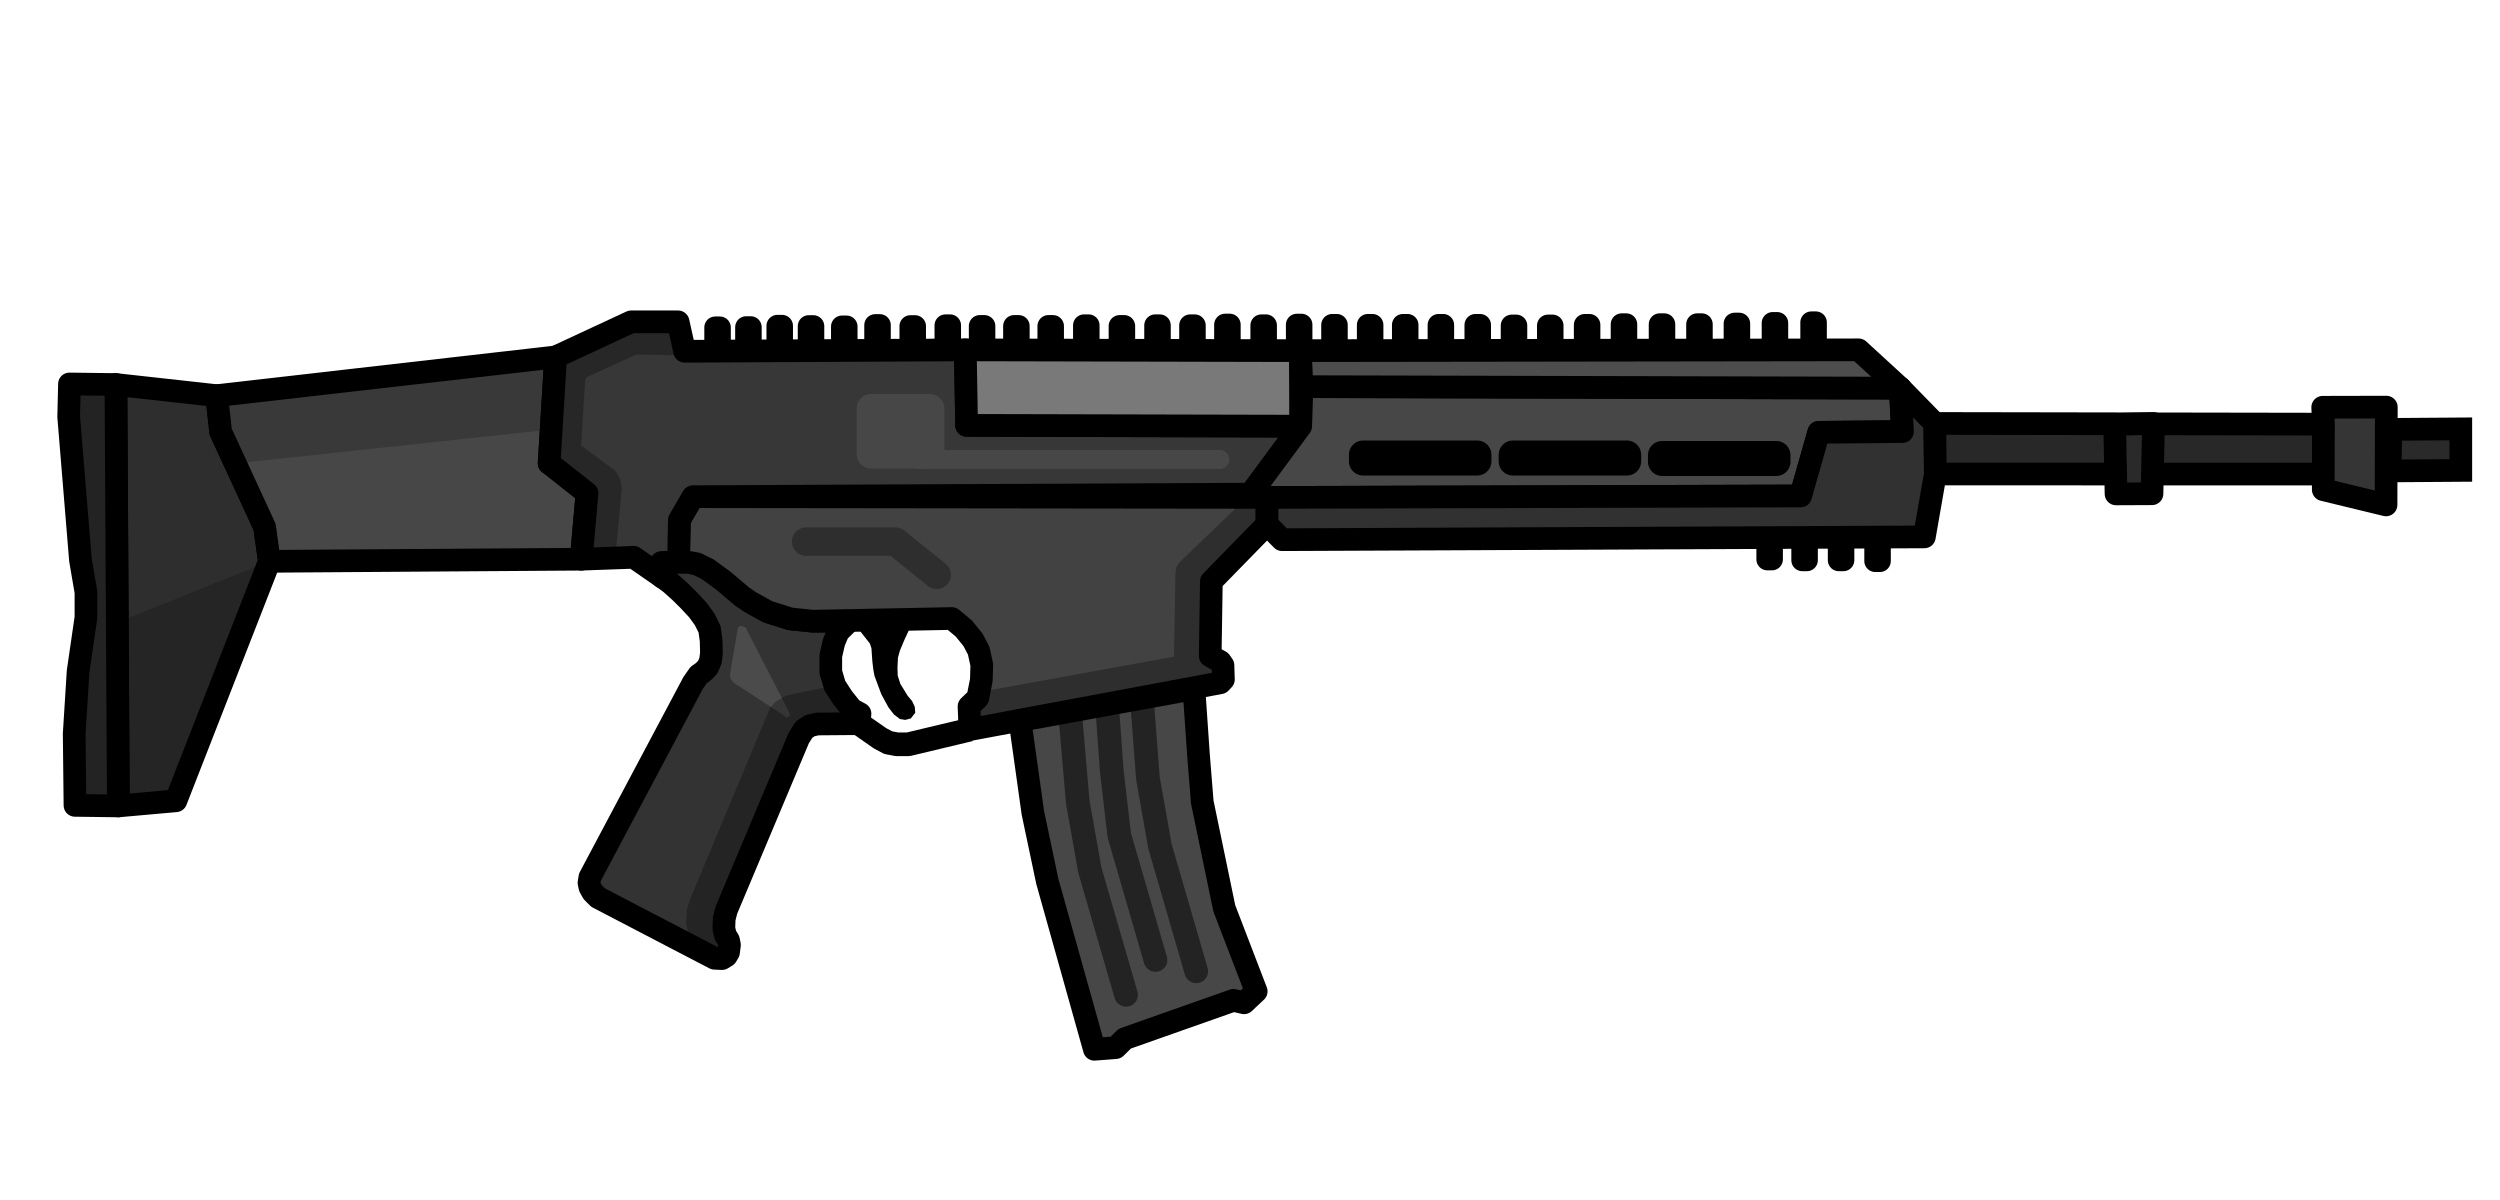 <?xml version="1.0" encoding="UTF-8" standalone="no"?>
<!-- Created with Inkscape (http://www.inkscape.org/) -->

<svg
   width="1250"
   height="600"
   viewBox="0 0 330.729 158.75"
   version="1.1"
   id="svg5"
   inkscape:version="1.1.1 (c3084ef, 2021-09-22)"
   sodipodi:docname="MSBS_loot.svg"
   xmlns:inkscape="http://www.inkscape.org/namespaces/inkscape"
   xmlns:sodipodi="http://sodipodi.sourceforge.net/DTD/sodipodi-0.dtd"
   xmlns="http://www.w3.org/2000/svg"
   xmlns:svg="http://www.w3.org/2000/svg">
  <sodipodi:namedview
     id="namedview7"
     pagecolor="#ffffff"
     bordercolor="#666666"
     borderopacity="1.0"
     inkscape:pageshadow="2"
     inkscape:pageopacity="0.0"
     inkscape:pagecheckerboard="0"
     inkscape:document-units="mm"
     showgrid="false"
     units="px"
     width="1250px"
     inkscape:zoom="0.59365792"
     inkscape:cx="667.89305"
     inkscape:cy="313.31175"
     inkscape:window-width="1312"
     inkscape:window-height="738"
     inkscape:window-x="0"
     inkscape:window-y="25"
     inkscape:window-maximized="0"
     inkscape:current-layer="layer1" />
  <defs
     id="defs2" />
  <g
     inkscape:label="Layer 1"
     inkscape:groupmode="layer"
     id="layer1">
    <rect
       style="fill:#000000;fill-opacity:1;fill-rule:evenodd;stroke:#000000;stroke-width:2.905;stroke-linecap:round;stroke-linejoin:round;stroke-miterlimit:4;stroke-dasharray:none;stroke-opacity:1;paint-order:stroke fill markers"
       id="rect6385-52"
       width="0.601"
       height="2.492"
       x="176.24"
       y="42.989" />
    <rect
       style="fill:#000000;fill-opacity:1;fill-rule:evenodd;stroke:#000000;stroke-width:2.905;stroke-linecap:round;stroke-linejoin:round;stroke-miterlimit:4;stroke-dasharray:none;stroke-opacity:1;paint-order:stroke fill markers"
       id="rect6385-20"
       width="0.601"
       height="2.492"
       x="180.958"
       y="42.989" />
    <rect
       style="fill:#000000;fill-opacity:1;fill-rule:evenodd;stroke:#000000;stroke-width:2.905;stroke-linecap:round;stroke-linejoin:round;stroke-miterlimit:4;stroke-dasharray:none;stroke-opacity:1;paint-order:stroke fill markers"
       id="rect6385-7"
       width="0.601"
       height="2.492"
       x="185.598"
       y="42.989" />
    <rect
       style="fill:#000000;fill-opacity:1;fill-rule:evenodd;stroke:#000000;stroke-width:2.905;stroke-linecap:round;stroke-linejoin:round;stroke-miterlimit:4;stroke-dasharray:none;stroke-opacity:1;paint-order:stroke fill markers"
       id="rect6385-16"
       width="0.601"
       height="2.492"
       x="190.316"
       y="42.989" />
    <rect
       style="fill:#000000;fill-opacity:1;fill-rule:evenodd;stroke:#000000;stroke-width:2.905;stroke-linecap:round;stroke-linejoin:round;stroke-miterlimit:4;stroke-dasharray:none;stroke-opacity:1;paint-order:stroke fill markers"
       id="rect6385-88"
       width="0.601"
       height="2.492"
       x="195.192"
       y="42.989" />
    <rect
       style="fill:#000000;fill-opacity:1;fill-rule:evenodd;stroke:#000000;stroke-width:2.905;stroke-linecap:round;stroke-linejoin:round;stroke-miterlimit:4;stroke-dasharray:none;stroke-opacity:1;paint-order:stroke fill markers"
       id="rect6385-60"
       width="0.601"
       height="2.492"
       x="199.989"
       y="43.073" />
    <rect
       style="fill:#000000;fill-opacity:1;fill-rule:evenodd;stroke:#000000;stroke-width:2.905;stroke-linecap:round;stroke-linejoin:round;stroke-miterlimit:4;stroke-dasharray:none;stroke-opacity:1;paint-order:stroke fill markers"
       id="rect6385-608"
       width="0.601"
       height="2.492"
       x="204.786"
       y="43.073" />
    <rect
       style="fill:#000000;fill-opacity:1;fill-rule:evenodd;stroke:#000000;stroke-width:2.905;stroke-linecap:round;stroke-linejoin:round;stroke-miterlimit:4;stroke-dasharray:none;stroke-opacity:1;paint-order:stroke fill markers"
       id="rect6385-888"
       width="0.601"
       height="2.492"
       x="209.661"
       y="42.989" />
    <rect
       style="fill:#000000;fill-opacity:1;fill-rule:evenodd;stroke:#000000;stroke-width:2.905;stroke-linecap:round;stroke-linejoin:round;stroke-miterlimit:4;stroke-dasharray:none;stroke-opacity:1;paint-order:stroke fill markers"
       id="rect6385-10"
       width="0.601"
       height="2.492"
       x="214.537"
       y="42.904" />
    <rect
       style="fill:#000000;fill-opacity:1;fill-rule:evenodd;stroke:#000000;stroke-width:2.905;stroke-linecap:round;stroke-linejoin:round;stroke-miterlimit:4;stroke-dasharray:none;stroke-opacity:1;paint-order:stroke fill markers"
       id="rect6385-73"
       width="0.601"
       height="2.492"
       x="219.569"
       y="42.904" />
    <rect
       style="fill:#000000;fill-opacity:1;fill-rule:evenodd;stroke:#000000;stroke-width:2.905;stroke-linecap:round;stroke-linejoin:round;stroke-miterlimit:4;stroke-dasharray:none;stroke-opacity:1;paint-order:stroke fill markers"
       id="rect6385-0"
       width="0.601"
       height="2.492"
       x="224.524"
       y="42.904" />
    <rect
       style="fill:#000000;fill-opacity:1;fill-rule:evenodd;stroke:#000000;stroke-width:2.905;stroke-linecap:round;stroke-linejoin:round;stroke-miterlimit:4;stroke-dasharray:none;stroke-opacity:1;paint-order:stroke fill markers"
       id="rect6385-11"
       width="0.601"
       height="2.492"
       x="229.478"
       y="42.82" />
    <rect
       style="fill:#000000;fill-opacity:1;fill-rule:evenodd;stroke:#000000;stroke-width:2.905;stroke-linecap:round;stroke-linejoin:round;stroke-miterlimit:4;stroke-dasharray:none;stroke-opacity:1;paint-order:stroke fill markers"
       id="rect6385-39"
       width="0.601"
       height="2.492"
       x="234.511"
       y="42.735" />
    <rect
       style="fill:#000000;fill-opacity:1;fill-rule:evenodd;stroke:#000000;stroke-width:2.905;stroke-linecap:round;stroke-linejoin:round;stroke-miterlimit:4;stroke-dasharray:none;stroke-opacity:1;paint-order:stroke fill markers"
       id="rect6385-87"
       width="0.601"
       height="2.492"
       x="239.622"
       y="42.651" />
    <path
       style="fill:#333333;fill-opacity:1;stroke:#000000;stroke-width:3;stroke-linecap:butt;stroke-linejoin:round;stroke-miterlimit:4;stroke-dasharray:none;stroke-opacity:1"
       d="m 113.648,95.734 -5.51,0.044 -0.987,0.221 -0.781,0.53 -0.699,1.104 -9.58,22.78 -0.288,1.148 -0.041,1.28 0.206,0.883 0.411,0.662 0.123,0.618 -0.123,0.971 -0.288,0.486 -0.576,0.353 -0.987,-0.044 -15.419,-8.035 -0.699,-0.706 -0.37,-0.662 -0.123,-0.574 0.123,-0.75 13.651,-25.694 0.74,-1.06 0.576,-0.397 0.617,-0.618 0.37,-0.883 0.123,-1.015 -0.041,-1.633 -0.206,-1.501 -0.658,-1.324 -0.905,-1.236 -1.151,-1.236 -1.11,-1.104 -1.275,-1.148 -0.699,-0.53 -0.452,-0.309 -0.123,-1.942 3.495,-0.044 1.192,0.221 1.439,0.706 2.056,1.501 2.508,2.119 1.028,0.706 2.385,1.324 2.961,0.927 2.96,0.309 h 4.811 l -1.439,1.413 -0.576,1.369 -0.411,1.81 v 2.119 l 0.535,1.81 1.028,1.589 1.234,1.545 1.069,0.574 z"
       id="path1334" />
    <path
       style="fill:#424242;fill-opacity:1;stroke:#000000;stroke-width:3;stroke-linecap:butt;stroke-linejoin:round;stroke-miterlimit:4;stroke-dasharray:none;stroke-opacity:1"
       d="m 160.101,86.764 0.152,-9.853 7.361,-7.538 v -3.57 l -75.944,-0.097 -1.797,3.088 -0.108,5.529 1.227,0.044 1.192,0.221 1.439,0.706 2.056,1.501 2.508,2.119 1.028,0.706 2.385,1.324 2.96,0.927 2.96,0.309 18.402,-0.356 1.572,1.313 1.223,1.5 0.757,1.438 0.408,1.875 -0.058,2 -0.466,2.376 -1.165,1.125 0.116,3.063 33.13,-6.189 0.408,-0.438 -0.058,-1.875 -0.349,-0.5 z"
       id="path1614"
       sodipodi:nodetypes="ccccccccccccccccccccccccccccccc" />
    <path
       style="fill:none;stroke:#000000;stroke-width:3.764;stroke-linecap:round;stroke-linejoin:round;stroke-miterlimit:4;stroke-dasharray:none;stroke-opacity:0.3"
       d="m 123.919,76.044 -5.455,-4.393 h -11.819"
       id="path1892" />
    <path
       style="fill:none;stroke:#000000;stroke-width:3.136;stroke-linecap:butt;stroke-linejoin:round;stroke-miterlimit:4;stroke-dasharray:none;stroke-opacity:1"
       d="m 113.648,95.734 2.757,1.924 1.092,0.586 1.16,0.22 h 1.501 l 8.153,-1.948"
       id="path2241" />
    <path
       style="fill:#4b4b4b;fill-opacity:1;stroke:#4b4b4b;stroke-width:0.332px;stroke-linecap:butt;stroke-linejoin:miter;stroke-opacity:1"
       d="m 103.757,94.481 -6.587,-4.284 -0.38,-0.476 -0.062,-0.461 1.031,-6.062 0.134,-0.192 h 0.269 l 0.358,0.144 5.736,11.162 0.045,0.337 -0.269,0.096 z"
       id="path2342" />
    <path
       style="fill:#000000;fill-opacity:1;stroke:#000000;stroke-width:1.255;stroke-linecap:butt;stroke-linejoin:miter;stroke-miterlimit:4;stroke-dasharray:none;stroke-opacity:1"
       d="m 114.569,83.47 1.066,1.36 0.267,0.787 0.133,1.896 0.133,1.073 0.133,0.68 0.866,2.326 0.9,1.646 0.633,0.823 0.6,0.465 0.433,0.071 0.4,-0.107 0.3,-0.394 -0.033,-0.429 -0.267,-0.573 -0.567,-0.68 -1.033,-1.682 -0.4,-1.252 -0.033,-1.145 0.067,-1.431 0.3,-1.073 0.6,-1.431 0.533,-1.145 z"
       id="path3227" />
    <path
       style="fill:#000000;fill-opacity:0.3;stroke:#000000;stroke-width:0;stroke-linecap:butt;stroke-linejoin:miter;stroke-miterlimit:4;stroke-dasharray:none;stroke-opacity:1"
       d="m 91.058,123.973 -0.283,-2.027 0.094,-1.622 0.425,-1.368 10.573,-25.287 0.708,-0.811 1.322,-0.811 1.558,-0.355 4.987,-0.991 3.207,5.033 -6.497,0.265 -11.39,26.841 -0.247,3.973 z"
       id="path3408" />
    <path
       style="fill:#000000;fill-opacity:0.3;stroke:#000000;stroke-width:0;stroke-linecap:butt;stroke-linejoin:miter;stroke-miterlimit:4;stroke-dasharray:none;stroke-opacity:1"
       d="m 129.987,91.479 25.322,-4.618 0.193,-11.103 0.142,-0.741 0.388,-0.625 9.403,-9.024 2.691,3.723 -7.873,7.821 0.439,10.763 0.748,2.653 -33.13,6.189 -0.116,-3.063 z"
       id="path3622" />
    <path
       style="fill:#474747;fill-opacity:1;stroke:#000000;stroke-width:3;stroke-linecap:butt;stroke-linejoin:round;stroke-miterlimit:4;stroke-dasharray:none;stroke-opacity:1"
       d="m 157.945,91.113 0.603,8.741 0.503,6.259 2.915,14.055 4.221,10.982 -1.608,1.511 -1.407,-0.324 -14.373,5.072 -1.206,1.187 -2.814,0.216 -6.232,-22.231 -1.91,-9.065 -1.709,-12.194 z"
       id="path3770"
       sodipodi:nodetypes="cccccccccccccc" />
    <path
       style="fill:none;fill-opacity:0.5;stroke:#000000;stroke-width:3.136;stroke-linecap:round;stroke-linejoin:miter;stroke-miterlimit:4;stroke-dasharray:none;stroke-opacity:0.5"
       d="m 141.578,94.511 0.998,11.578 1.598,9.005 4.793,16.509"
       id="path4344"
       sodipodi:nodetypes="cccc" />
    <path
       style="fill:none;fill-opacity:0.5;stroke:#000000;stroke-width:3.136;stroke-linecap:round;stroke-linejoin:miter;stroke-miterlimit:4;stroke-dasharray:none;stroke-opacity:0.5"
       d="m 151.063,92.474 0.799,10.506 1.598,9.005 4.793,16.509"
       id="path4344-1"
       sodipodi:nodetypes="cccc" />
    <path
       style="fill:none;fill-opacity:0.5;stroke:#000000;stroke-width:3.136;stroke-linecap:round;stroke-linejoin:miter;stroke-miterlimit:4;stroke-dasharray:none;stroke-opacity:0.5"
       d="m 146.47,93.546 0.599,8.362 0.998,8.576 4.793,16.509"
       id="path4344-4"
       sodipodi:nodetypes="cccc" />
    <path
       style="fill:#2e2e2e;fill-opacity:1;stroke:#000000;stroke-width:3;stroke-linecap:butt;stroke-linejoin:round;stroke-miterlimit:4;stroke-dasharray:none;stroke-opacity:1"
       d="M 15.656,106.618 23.27,105.937 35.642,74.259 35.008,69.717 29.192,57.114 28.663,52.345 15.338,50.869 Z"
       id="path5479" />
    <path
       style="fill:#474747;fill-opacity:1;stroke:#000000;stroke-width:3;stroke-linecap:butt;stroke-linejoin:round;stroke-miterlimit:4;stroke-dasharray:none;stroke-opacity:1"
       d="m 28.663,52.345 44.845,-5.126 -0.863,14.071 0.767,-4.527 4.245,8.481 -0.767,8.732 -41.248,0.282 -0.635,-4.542 -5.816,-12.603 z"
       id="path5712"
       sodipodi:nodetypes="cccccccccc" />
    <path
       style="fill:#232323;fill-opacity:1;stroke:#000000;stroke-width:3;stroke-linecap:butt;stroke-linejoin:round;stroke-miterlimit:4;stroke-dasharray:none;stroke-opacity:1"
       d="m 15.656,106.618 -5.738,-0.074 -0.104,-9.477 0.519,-8.251 1.038,-7.136 v -3.345 l -0.727,-4.237 -1.558,-18.955 0.104,-4.348 6.147,0.075 z"
       id="path5978" />
    <path
       style="fill:#373737;fill-opacity:1;stroke:#000000;stroke-width:3;stroke-linecap:butt;stroke-linejoin:round;stroke-miterlimit:4;stroke-dasharray:none;stroke-opacity:1"
       d="m 87.62,76.354 -3.785,-2.626 -6.945,0.249 0.767,-8.732 -5.012,-3.954 v 0 l 0.863,-14.071 9.982,-4.644 h 6.217 l 0.864,3.894 37.131,-0.185 0.173,9.986 44.195,0.109 -6.635,8.989 -73.765,0.339 -1.797,3.088 -0.108,5.529 -2.269,0.088 z"
       id="path950"
       sodipodi:nodetypes="ccccccccccccccccccc" />
    <path
       style="fill:none;stroke:#474747;stroke-width:2.509;stroke-linecap:round;stroke-linejoin:miter;stroke-miterlimit:4;stroke-dasharray:none;stroke-opacity:1"
       d="M 161.379,60.781 H 121.719"
       id="path2037"
       sodipodi:nodetypes="cc" />
    <path
       style="fill:#000000;fill-opacity:0.2;stroke:#000000;stroke-width:0;stroke-linecap:butt;stroke-linejoin:miter;stroke-miterlimit:4;stroke-dasharray:none;stroke-opacity:1"
       d="m 28.663,52.345 44.845,-5.126 -0.096,9.544 -42.398,4.559 z"
       id="path3049" />
    <path
       style="fill:#000000;fill-opacity:0.2;stroke:#000000;stroke-width:0;stroke-linecap:butt;stroke-linejoin:miter;stroke-miterlimit:4;stroke-dasharray:none;stroke-opacity:1"
       d="m 35.642,74.259 -19.961,8.015 -0.026,24.344 7.614,-0.681 z"
       id="path3296" />
    <path
       style="fill:#000000;fill-opacity:0.3;stroke:#000000;stroke-width:0;stroke-linecap:butt;stroke-linejoin:miter;stroke-miterlimit:4;stroke-dasharray:none;stroke-opacity:1"
       d="m 81.499,72.721 0.759,-8.145 -0.152,-1.059 -0.683,-1.222 -4.551,-3.339 0.531,-8.47 0.152,-0.57 6.448,-2.932 0.379,-0.081 5.904,0.12 -1.226,-4.402 -7.82,0.182 -7.732,4.418 -0.863,14.071 5.012,3.954 -0.876,8.077 z"
       id="path3513" />
    <rect
       style="fill:#474747;fill-opacity:1;fill-rule:evenodd;stroke:#474747;stroke-width:3.853;stroke-linecap:round;stroke-linejoin:round;stroke-miterlimit:4;stroke-dasharray:none;stroke-opacity:1;paint-order:stroke fill markers"
       id="rect3869"
       width="7.75"
       height="6.019"
       x="115.257"
       y="54.043" />
    <path
       style="fill:#797979;fill-opacity:1;stroke:#000000;stroke-width:3;stroke-linecap:butt;stroke-linejoin:round;stroke-miterlimit:4;stroke-dasharray:none;stroke-opacity:1"
       d="m 172.07,56.379 -0.05,-9.991 -44.318,-0.104 0.173,9.986 z"
       id="path4104"
       sodipodi:nodetypes="ccccc" />
    <path
       style="fill:#474747;fill-opacity:1;stroke:#000000;stroke-width:3;stroke-linecap:butt;stroke-linejoin:round;stroke-miterlimit:4;stroke-dasharray:none;stroke-opacity:1"
       d="m 167.614,65.803 70.594,-0.19 2.399,-8.42 11.071,-0.099 -0.277,-5.745 -79.161,-0.198 -0.17,5.229 -6.635,8.989 z"
       id="path4483" />
    <path
       style="fill:#313131;fill-opacity:1;stroke:#000000;stroke-width:3;stroke-linecap:butt;stroke-linejoin:round;stroke-miterlimit:4;stroke-dasharray:none;stroke-opacity:1"
       d="m 167.614,69.373 1.998,2.024 84.965,-0.371 1.453,-8.32 -0.069,-6.686 -4.559,-4.672 0.277,5.745 -11.071,0.099 -2.399,8.42 -70.594,0.19 z"
       id="path4716" />
    <path
       style="fill:#4d4d4d;fill-opacity:1;stroke:#000000;stroke-width:3;stroke-linecap:butt;stroke-linejoin:round;stroke-miterlimit:4;stroke-dasharray:none;stroke-opacity:1"
       d="m 172.02,46.388 0.22,4.762 79.161,0.198 -5.523,-5.068 z"
       id="path5925"
       sodipodi:nodetypes="ccccc" />
    <rect
       style="fill:#000000;fill-opacity:1;fill-rule:evenodd;stroke:#000000;stroke-width:2.905;stroke-linecap:round;stroke-linejoin:round;stroke-miterlimit:4;stroke-dasharray:none;stroke-opacity:1;paint-order:stroke fill markers"
       id="rect6385"
       width="0.601"
       height="2.492"
       x="94.627"
       y="43.32" />
    <rect
       style="fill:#000000;fill-opacity:1;fill-rule:evenodd;stroke:#000000;stroke-width:2.905;stroke-linecap:round;stroke-linejoin:round;stroke-miterlimit:4;stroke-dasharray:none;stroke-opacity:1;paint-order:stroke fill markers"
       id="rect6385-1"
       width="0.601"
       height="2.492"
       x="98.71"
       y="43.289" />
    <rect
       style="fill:#000000;fill-opacity:1;fill-rule:evenodd;stroke:#000000;stroke-width:2.905;stroke-linecap:round;stroke-linejoin:round;stroke-miterlimit:4;stroke-dasharray:none;stroke-opacity:1;paint-order:stroke fill markers"
       id="rect6385-2"
       width="0.601"
       height="2.492"
       x="102.85"
       y="43.105" />
    <rect
       style="fill:#000000;fill-opacity:1;fill-rule:evenodd;stroke:#000000;stroke-width:2.905;stroke-linecap:round;stroke-linejoin:round;stroke-miterlimit:4;stroke-dasharray:none;stroke-opacity:1;paint-order:stroke fill markers"
       id="rect6385-3"
       width="0.601"
       height="2.492"
       x="125.083"
       y="43.044" />
    <rect
       style="fill:#000000;fill-opacity:1;fill-rule:evenodd;stroke:#000000;stroke-width:2.905;stroke-linecap:round;stroke-linejoin:round;stroke-miterlimit:4;stroke-dasharray:none;stroke-opacity:1;paint-order:stroke fill markers"
       id="rect6385-6"
       width="0.601"
       height="2.492"
       x="129.621"
       y="43.136" />
    <rect
       style="fill:#000000;fill-opacity:1;fill-rule:evenodd;stroke:#000000;stroke-width:2.905;stroke-linecap:round;stroke-linejoin:round;stroke-miterlimit:4;stroke-dasharray:none;stroke-opacity:1;paint-order:stroke fill markers"
       id="rect6385-94"
       width="0.601"
       height="2.492"
       x="134.16"
       y="43.136" />
    <rect
       style="fill:#000000;fill-opacity:1;fill-rule:evenodd;stroke:#000000;stroke-width:2.905;stroke-linecap:round;stroke-linejoin:round;stroke-miterlimit:4;stroke-dasharray:none;stroke-opacity:1;paint-order:stroke fill markers"
       id="rect6385-91"
       width="0.601"
       height="2.492"
       x="138.698"
       y="43.136" />
    <rect
       style="fill:#000000;fill-opacity:1;fill-rule:evenodd;stroke:#000000;stroke-width:2.905;stroke-linecap:round;stroke-linejoin:round;stroke-miterlimit:4;stroke-dasharray:none;stroke-opacity:1;paint-order:stroke fill markers"
       id="rect6385-35"
       width="0.601"
       height="2.492"
       x="143.408"
       y="43.044" />
    <rect
       style="fill:#000000;fill-opacity:1;fill-rule:evenodd;stroke:#000000;stroke-width:2.905;stroke-linecap:round;stroke-linejoin:round;stroke-miterlimit:4;stroke-dasharray:none;stroke-opacity:1;paint-order:stroke fill markers"
       id="rect6385-65"
       width="0.601"
       height="2.492"
       x="148.118"
       y="43.136" />
    <rect
       style="fill:#000000;fill-opacity:1;fill-rule:evenodd;stroke:#000000;stroke-width:2.905;stroke-linecap:round;stroke-linejoin:round;stroke-miterlimit:4;stroke-dasharray:none;stroke-opacity:1;paint-order:stroke fill markers"
       id="rect6385-98"
       width="0.601"
       height="2.492"
       x="152.828"
       y="43.044" />
    <rect
       style="fill:#000000;fill-opacity:1;fill-rule:evenodd;stroke:#000000;stroke-width:2.905;stroke-linecap:round;stroke-linejoin:round;stroke-miterlimit:4;stroke-dasharray:none;stroke-opacity:1;paint-order:stroke fill markers"
       id="rect6385-5"
       width="0.601"
       height="2.492"
       x="157.452"
       y="43.044" />
    <rect
       style="fill:#000000;fill-opacity:1;fill-rule:evenodd;stroke:#000000;stroke-width:2.905;stroke-linecap:round;stroke-linejoin:round;stroke-miterlimit:4;stroke-dasharray:none;stroke-opacity:1;paint-order:stroke fill markers"
       id="rect6385-29"
       width="0.601"
       height="2.492"
       x="162.076"
       y="42.952" />
    <rect
       style="fill:#000000;fill-opacity:1;fill-rule:evenodd;stroke:#000000;stroke-width:2.905;stroke-linecap:round;stroke-linejoin:round;stroke-miterlimit:4;stroke-dasharray:none;stroke-opacity:1;paint-order:stroke fill markers"
       id="rect6385-81"
       width="0.601"
       height="2.492"
       x="166.872"
       y="43.044" />
    <rect
       style="fill:#000000;fill-opacity:1;fill-rule:evenodd;stroke:#000000;stroke-width:2.905;stroke-linecap:round;stroke-linejoin:round;stroke-miterlimit:4;stroke-dasharray:none;stroke-opacity:1;paint-order:stroke fill markers"
       id="rect6385-13"
       width="0.601"
       height="2.492"
       x="171.567"
       y="42.958" />
    <rect
       style="fill:#000000;fill-opacity:1;fill-rule:evenodd;stroke:#000000;stroke-width:2.905;stroke-linecap:round;stroke-linejoin:round;stroke-miterlimit:4;stroke-dasharray:none;stroke-opacity:1;paint-order:stroke fill markers"
       id="rect6385-8"
       width="0.601"
       height="2.492"
       x="106.991"
       y="43.15" />
    <rect
       style="fill:#000000;fill-opacity:1;fill-rule:evenodd;stroke:#000000;stroke-width:2.905;stroke-linecap:round;stroke-linejoin:round;stroke-miterlimit:4;stroke-dasharray:none;stroke-opacity:1;paint-order:stroke fill markers"
       id="rect6385-15"
       width="0.601"
       height="2.492"
       x="111.39"
       y="43.197" />
    <rect
       style="fill:#000000;fill-opacity:1;fill-rule:evenodd;stroke:#000000;stroke-width:2.905;stroke-linecap:round;stroke-linejoin:round;stroke-miterlimit:4;stroke-dasharray:none;stroke-opacity:1;paint-order:stroke fill markers"
       id="rect6385-9"
       width="0.601"
       height="2.492"
       x="115.789"
       y="43.011" />
    <rect
       style="fill:#000000;fill-opacity:1;fill-rule:evenodd;stroke:#000000;stroke-width:2.905;stroke-linecap:round;stroke-linejoin:round;stroke-miterlimit:4;stroke-dasharray:none;stroke-opacity:1;paint-order:stroke fill markers"
       id="rect6385-17"
       width="0.601"
       height="2.492"
       x="120.446"
       y="43.15" />
    <rect
       style="fill:#000000;fill-opacity:1;fill-rule:evenodd;stroke:#000000;stroke-width:2.905;stroke-linecap:round;stroke-linejoin:round;stroke-miterlimit:4;stroke-dasharray:none;stroke-opacity:1;paint-order:stroke fill markers"
       id="rect6385-21"
       width="0.601"
       height="2.492"
       x="238.431"
       y="71.62" />
    <rect
       style="fill:#000000;fill-opacity:1;fill-rule:evenodd;stroke:#000000;stroke-width:2.905;stroke-linecap:round;stroke-linejoin:round;stroke-miterlimit:4;stroke-dasharray:none;stroke-opacity:1;paint-order:stroke fill markers"
       id="rect6385-527"
       width="0.601"
       height="2.492"
       x="243.258"
       y="71.62" />
    <rect
       style="fill:#000000;fill-opacity:1;fill-rule:evenodd;stroke:#000000;stroke-width:2.905;stroke-linecap:round;stroke-linejoin:round;stroke-miterlimit:4;stroke-dasharray:none;stroke-opacity:1;paint-order:stroke fill markers"
       id="rect6385-28"
       width="0.601"
       height="2.492"
       x="248.085"
       y="71.73" />
    <rect
       style="fill:#000000;fill-opacity:1;fill-rule:evenodd;stroke:#000000;stroke-width:2.905;stroke-linecap:round;stroke-linejoin:round;stroke-miterlimit:4;stroke-dasharray:none;stroke-opacity:1;paint-order:stroke fill markers"
       id="rect6385-84"
       width="0.601"
       height="2.492"
       x="233.809"
       y="71.509" />
    <path
       style="fill:#282828;fill-opacity:1;stroke:#000000;stroke-width:3;stroke-linecap:butt;stroke-linejoin:round;stroke-miterlimit:4;stroke-dasharray:none;stroke-opacity:1"
       d="m 255.961,56.02 51.41,0.09 0.176,6.607 -51.517,-0.011 z"
       id="path7619" />
    <path
       style="fill:#2a2a2a;fill-opacity:1;stroke:#000000;stroke-width:3;stroke-linecap:butt;stroke-linejoin:round;stroke-miterlimit:4;stroke-dasharray:none;stroke-opacity:1"
       d="m 279.748,56.153 0.186,9.187 4.757,-0.021 0.205,-9.302 z"
       id="path7687"
       sodipodi:nodetypes="ccccc" />
    <path
       style="fill:#353535;fill-opacity:1;stroke:#000000;stroke-width:3;stroke-linecap:butt;stroke-linejoin:round;stroke-miterlimit:4;stroke-dasharray:none;stroke-opacity:1"
       d="m 307.371,56.11 -0.097,-2.233 8.417,-0.019 -0.039,12.938 -8.303,-2.014 z"
       id="path8337"
       sodipodi:nodetypes="cccccc" />
    <path
       style="fill:#2a2a2a;fill-opacity:1;stroke:#000000;stroke-width:3;stroke-linecap:butt;stroke-linejoin:miter;stroke-miterlimit:4;stroke-dasharray:none;stroke-opacity:1"
       d="m 316.278,56.803 9.266,-0.066 v 5.497 l -9.346,0.066 z"
       id="path8978" />
    <rect
       style="fill:#000000;fill-opacity:1;fill-rule:evenodd;stroke:#000000;stroke-width:3.764;stroke-linecap:round;stroke-linejoin:round;stroke-miterlimit:4;stroke-dasharray:none;stroke-opacity:1;paint-order:stroke fill markers"
       id="rect9217"
       width="15.088"
       height="0.866"
       x="219.894"
       y="60.22" />
    <rect
       style="fill:#000000;fill-opacity:1;fill-rule:evenodd;stroke:#000000;stroke-width:3.764;stroke-linecap:round;stroke-linejoin:round;stroke-miterlimit:4;stroke-dasharray:none;stroke-opacity:1;paint-order:stroke fill markers"
       id="rect9217-2"
       width="15.088"
       height="0.866"
       x="200.142"
       y="60.158" />
    <rect
       style="fill:#000000;fill-opacity:1;fill-rule:evenodd;stroke:#000000;stroke-width:3.764;stroke-linecap:round;stroke-linejoin:round;stroke-miterlimit:4;stroke-dasharray:none;stroke-opacity:1;paint-order:stroke fill markers"
       id="rect9217-3"
       width="15.088"
       height="0.866"
       x="180.332"
       y="60.158" />
  </g>
</svg>
